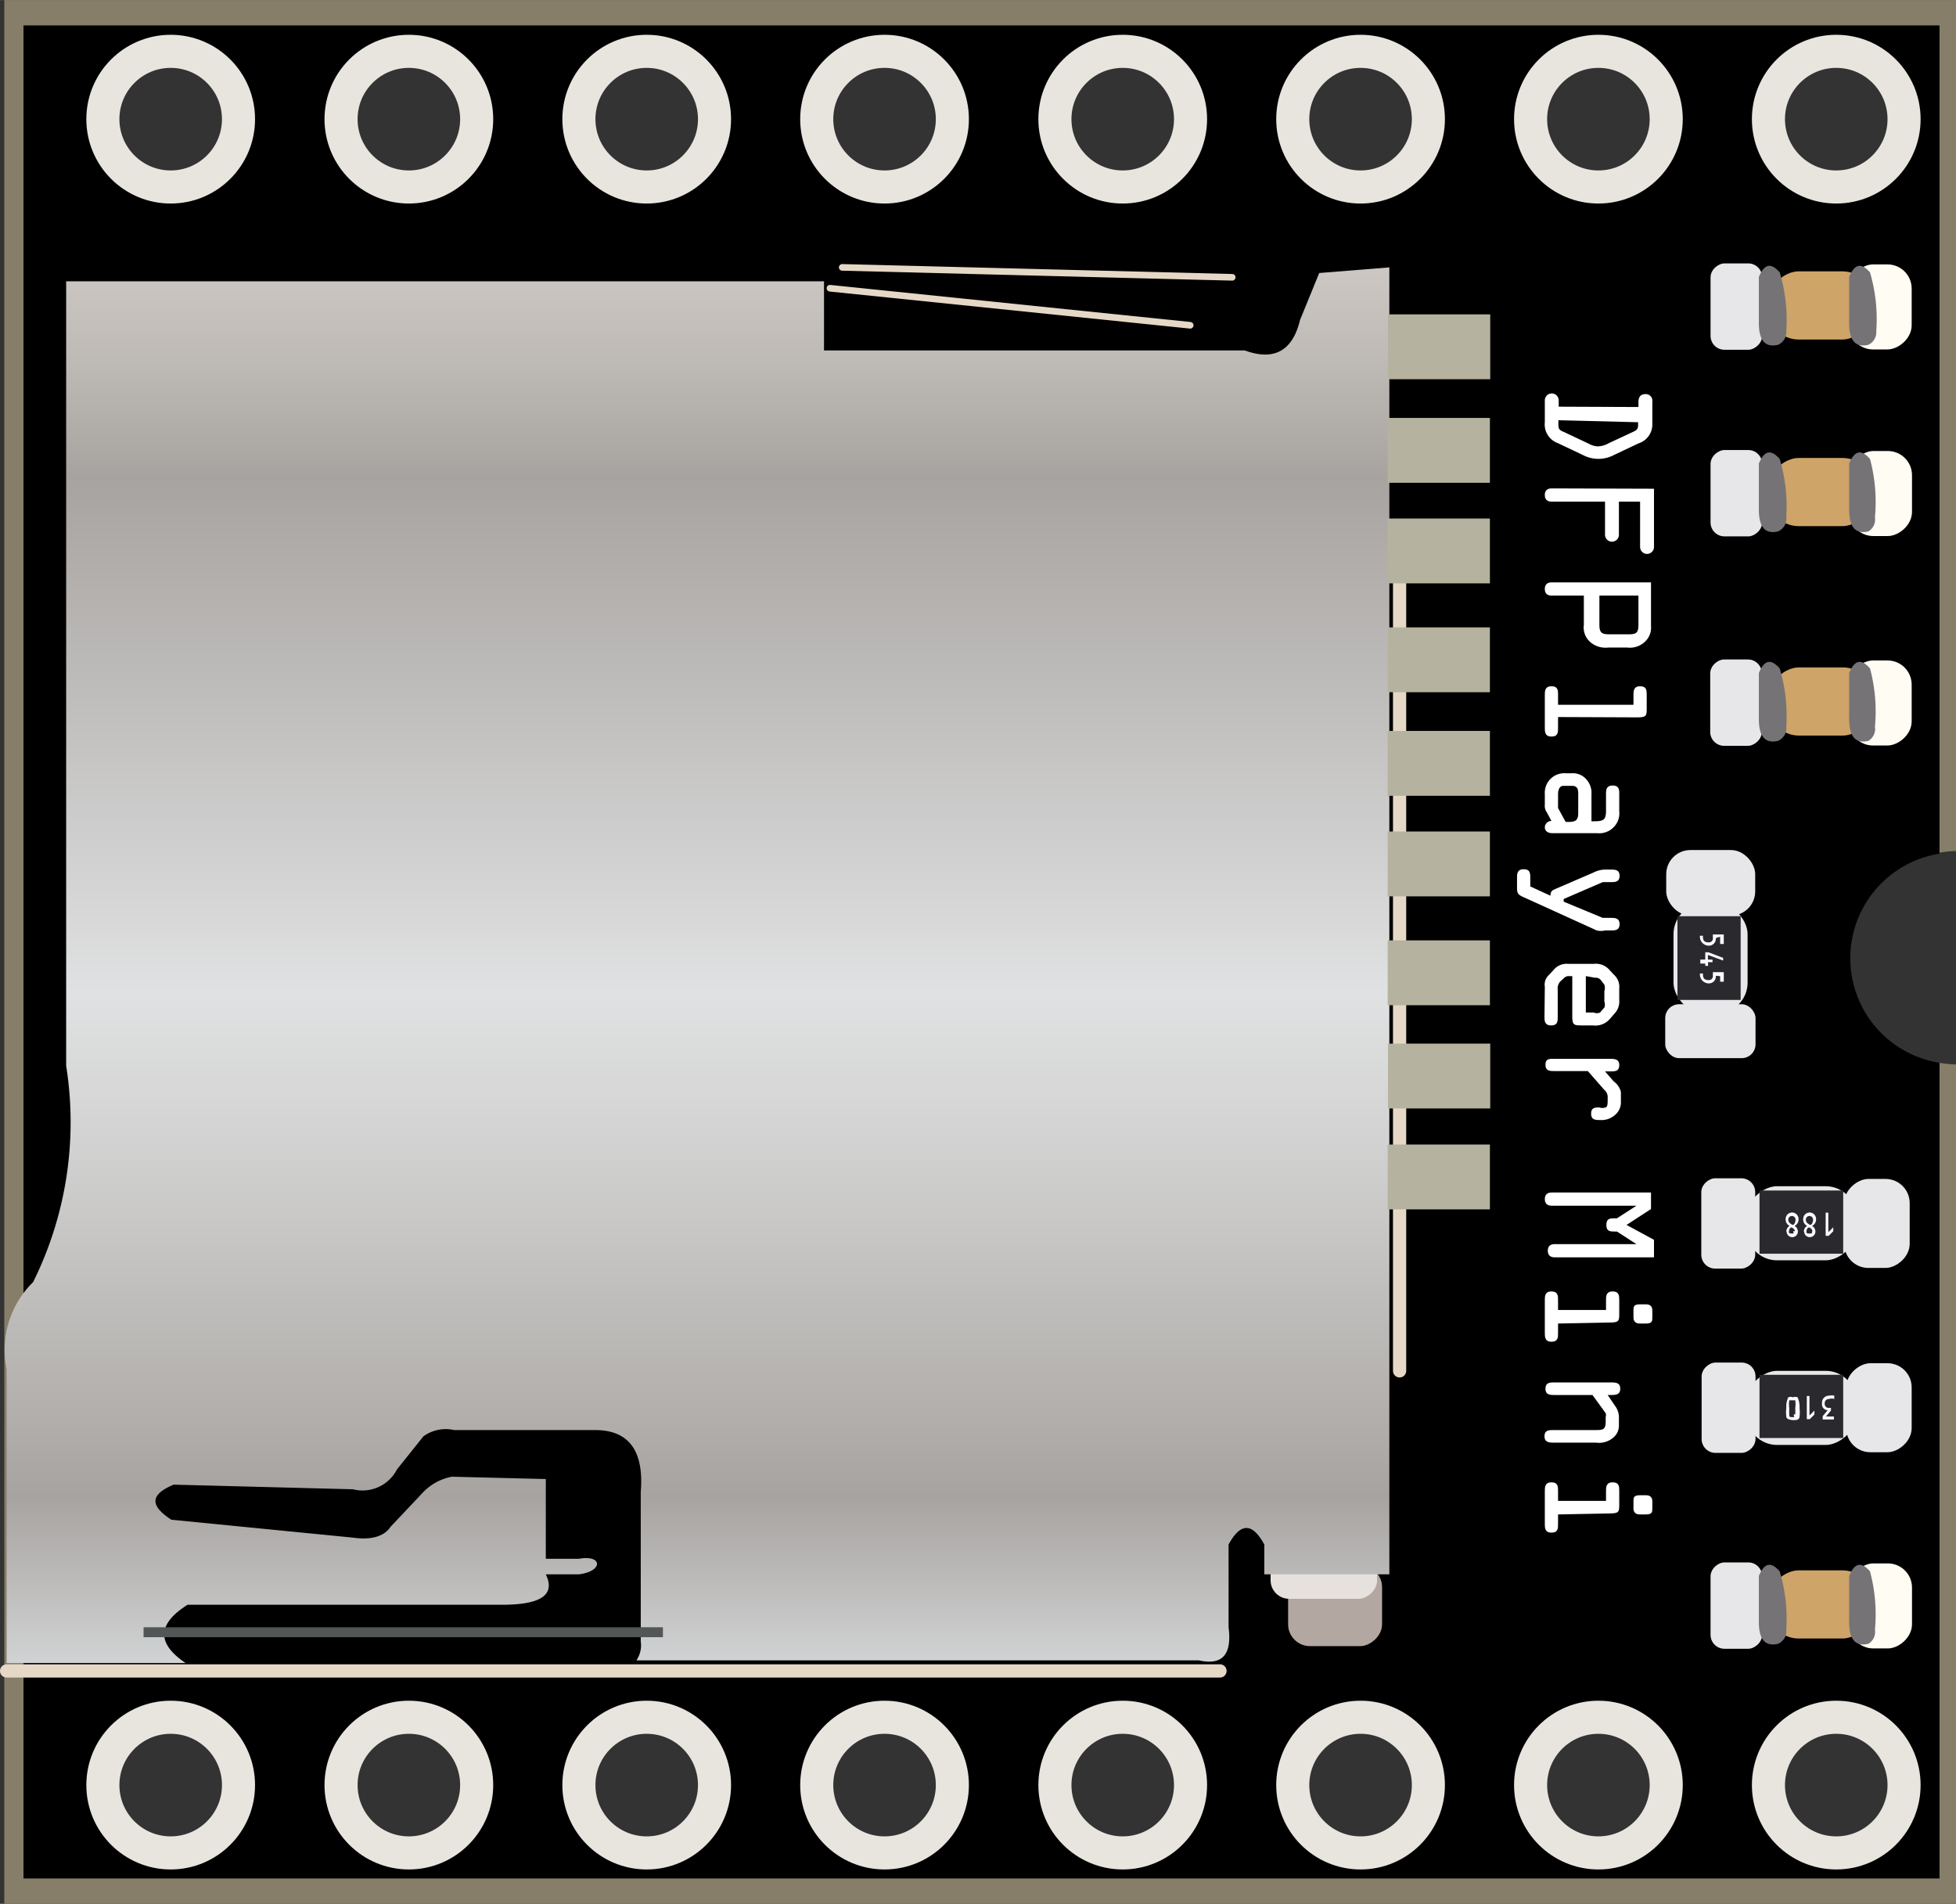 <?xml version="1.0" ?><svg data-name="Layer 11" height="20.3mm" id="Layer_11" viewBox="0 0 59.13 57.54" width="20.86mm" xmlns="http://www.w3.org/2000/svg" xmlns:xlink="http://www.w3.org/1999/xlink">
  <rect x="0" y="0" width="59.13" height="57.54" fill="#333333" stroke="none"/>
  <defs>
    <linearGradient data-name="Steel 02" gradientTransform="translate(58.4 -0.86) rotate(90)" gradientUnits="userSpaceOnUse" id="Steel_02" x1="8.94" x2="51.15" y1="37.36" y2="37.36">
      <stop offset="0" stop-color="#e5e2df"/>
      <stop offset="0" stop-color="#d8d4d0"/>
      <stop offset="0" stop-color="#ccc7c2"/>
      <stop offset="0.07" stop-color="#bdb9b4"/>
      <stop offset="0.15" stop-color="#a7a3a0"/>
      <stop offset="0.52" stop-color="#e0e1e2"/>
      <stop offset="0.62" stop-color="#d3d3d3"/>
      <stop offset="0.82" stop-color="#b2afac"/>
      <stop offset="0.88" stop-color="#a7a3a0"/>
      <stop offset="1" stop-color="#d1d3d4"/>
      <stop offset="1" stop-color="#a7a9ac"/>
    </linearGradient>
  </defs>
  <title>DFPlayer - Mini MP3 Player</title>
  <g data-name="Layer 6" id="Layer_6">
    <path d="M59.13,32.17a3.19,3.19,0,0,1-.5-.05V56.77H.71V.77H58.63v25a3.19,3.19,0,0,1,.5-.05V0H.13V57.54h59Z" style="fill: #867e68"/>
    <path d="M58.63,32.12a3.2,3.2,0,0,1,0-6.32V.77H.71v56H58.63Zm-1-28.62c0,2.73-4.24,2.73-4.24,0S57.58.77,57.58,3.5Zm-21.42,0c0,2.73-4.24,2.73-4.24,0S36.16.77,36.16,3.5Zm6.92.08c0,2.73-4.24,2.73-4.24,0S43.08.86,43.08,3.58Zm-18.74,0c0-2.73,4.24-2.73,4.24,0S24.34,6.31,24.34,3.58Zm-9.85,0c0,2.73-4.24,2.73-4.24,0S14.5.86,14.5,3.58ZM2.92,3.75C2.92,1,7.16,1,7.16,3.75S2.92,6.48,2.92,3.75Zm14.42,0c0-2.73,4.24-2.73,4.24,0S17.34,6.48,17.34,3.75ZM46,3.75C46,1,50.25,1,50.25,3.75S46,6.48,46,3.75ZM36.25,53.83c0,2.73-4.24,2.73-4.24,0S36.25,51.11,36.25,53.83Zm6.75.08c0,2.73-4.24,2.73-4.24,0S43,51.19,43,53.92Zm-14.08,0c0,2.73-4.24,2.73-4.24,0S28.91,51.19,28.91,53.92ZM3.09,54c0-2.73,4.24-2.73,4.24,0S3.09,56.73,3.09,54Zm7.08,0c0-2.73,4.24-2.73,4.24,0S10.17,56.73,10.17,54Zm7.25,0c0-2.73,4.24-2.73,4.24,0S17.42,56.73,17.42,54ZM46,54c0-2.73,4.24-2.73,4.24,0S46,56.73,46,54Zm7.25.08c0-2.73,4.24-2.73,4.24,0S53.26,56.81,53.26,54.08Z"/>
  </g>
  <g data-name="Layer 5" id="Layer_5">
    <rect height="2.84" rx="0.66" ry="0.66" style="fill: #b3a8a1" transform="translate(88.89 8.17) rotate(90)" width="2.44" x="39.14" y="47.11"/>
    <rect height="3.22" rx="0.56" ry="0.56" style="fill: #e7e1dd" transform="translate(87.61 7.58) rotate(90)" width="1.44" x="39.3" y="45.98"/>
  </g>
  <g id="SQUARE">
    <path d="M19.17,50.29l.05,0H5.61l.06,0Z" style="fill: #080a0b"/>
    <path d="M5.67,48.5h9.5c1.09,0,1.65-.25,1.33-.92h1c.74-.09.72-.6,0-.47l-1,0,0-2.41-2.84-.07a1.63,1.63,0,0,0-.85.45l-1,1.06c-.2.3-.59.41-1.15.33l-5.48-.54c-.55-.36-.75-.72.07-1.06l5.42.14A1.17,1.17,0,0,0,12,44.41l.8-1a1.15,1.15,0,0,1,.93-.19l4.26,0c1.13,0,1.47.77,1.38,1.87l0,4.52a.81.81,0,0,1-.13.57h17c.75.17,1-.22.9-1v-2.5q.54-1,1.08,0v.9H42V8.08l-2.12.17-.58,1.42c-.24,1-.85,1.22-1.67.92H24.91V8.5H2L2,32.21a10.86,10.86,0,0,1-1,6.54A2.86,2.86,0,0,0,.2,41.38v8.88H5.61C4.73,49.67,4.75,49.08,5.67,48.5Z" style="fill: url(#Steel_02)"/>
    <line style="fill: none;stroke: #e6d8c6;stroke-linecap: round;stroke-miterlimit: 10;stroke-width: 0.2px" x1="35.98" x2="25.09" y1="9.83" y2="8.71"/>
    <line style="fill: none;stroke: #e6d8c6;stroke-linecap: round;stroke-miterlimit: 10;stroke-width: 0.2px" x1="37.25" x2="25.46" y1="8.38" y2="8.08"/>
    <line style="fill: none;stroke: #e6d8c6;stroke-linecap: round;stroke-miterlimit: 10;stroke-width: 0.4px" x1="42.31" x2="42.31" y1="16.65" y2="41.43"/>
    <line style="fill: none;stroke: #e6d8c6;stroke-linecap: round;stroke-miterlimit: 10;stroke-width: 0.4px" x1="36.88" x2="0.2" y1="50.5" y2="50.5"/>
  </g>
  <g data-name="CONECT LITTLE" id="CONECT_LITTLE">
    <rect height="3.09" style="fill: #b5b29f" transform="translate(53.98 -33.02) rotate(90)" width="1.96" x="42.52" y="8.93"/>
    <rect height="3.09" style="fill: #b5b29f" transform="translate(57.1 -29.89) rotate(90)" width="1.96" x="42.52" y="12.06"/>
    <rect height="3.09" style="fill: #b5b29f" transform="translate(60.14 -26.85) rotate(90)" width="1.96" x="42.52" y="15.1"/>
    <rect height="3.09" style="fill: #b5b29f" transform="translate(63.43 -23.56) rotate(90)" width="1.96" x="42.52" y="18.39"/>
    <rect height="3.09" style="fill: #b5b29f" transform="translate(66.56 -20.43) rotate(90)" width="1.96" x="42.52" y="21.52"/>
    <rect height="3.09" style="fill: #b5b29f" transform="translate(69.6 -17.39) rotate(90)" width="1.96" x="42.52" y="24.56"/>
    <rect height="3.09" style="fill: #b5b29f" transform="translate(72.89 -14.1) rotate(90)" width="1.96" x="42.52" y="27.85"/>
    <rect height="3.09" style="fill: #b5b29f" transform="translate(76.02 -10.98) rotate(90)" width="1.96" x="42.52" y="30.97"/>
    <rect height="3.09" style="fill: #b5b29f" transform="translate(79.06 -7.93) rotate(90)" width="1.96" x="42.52" y="34.02"/>
    <line style="fill: none;stroke: #535656;stroke-miterlimit: 10;stroke-width: 0.3px" x1="20.04" x2="4.34" y1="49.33" y2="49.33"/>
    <g>
      <rect height="1.56" rx="0.42" ry="0.42" style="fill: #e7e6e8" transform="translate(61.76 -43.22) rotate(90)" width="2.61" x="51.18" y="8.49"/>
      <rect height="1.9" rx="0.73" ry="0.73" style="fill: #fffdf3" transform="translate(66.11 -47.57) rotate(90)" width="2.57" x="55.56" y="8.32"/>
      <rect height="3.17" rx="0.92" ry="0.92" style="fill: #cea468" transform="translate(64.27 -45.81) rotate(90)" width="2.06" x="54.01" y="7.65"/>
      <path d="M53.75,10.42q-.59.14-.58-.69l0-1.36c.15-.36.34-.47.63-.14A5,5,0,0,1,54,10,.42.42,0,0,1,53.75,10.42Z" style="fill: #757376"/>
      <path d="M56.48,10.42q-.59.14-.58-.69l0-1.36c.15-.36.34-.47.63-.14A5,5,0,0,1,56.72,10,.42.42,0,0,1,56.48,10.42Z" style="fill: #757376"/>
    </g>
    <g>
      <rect height="1.56" rx="0.42" ry="0.42" style="fill: #e7e6e8" transform="translate(67.4 -37.58) rotate(90)" width="2.61" x="51.18" y="14.13"/>
      <rect height="1.9" rx="0.73" ry="0.73" style="fill: #fffdf3" transform="translate(71.76 -41.93) rotate(90)" width="2.57" x="55.56" y="13.96"/>
      <rect height="3.17" rx="0.92" ry="0.92" style="fill: #cea468" transform="translate(69.91 -40.17) rotate(90)" width="2.06" x="54.01" y="13.29"/>
      <path d="M53.75,16.06q-.59.14-.58-.69l0-1.36c.15-.36.34-.47.63-.14A5,5,0,0,1,54,15.62.42.42,0,0,1,53.75,16.06Z" style="fill: #757376"/>
      <path d="M56.48,16.06q-.59.14-.58-.69l0-1.36c.15-.36.34-.47.63-.14a5,5,0,0,1,.15,1.76A.42.42,0,0,1,56.48,16.06Z" style="fill: #757376"/>
    </g>
    <g>
      <rect height="1.56" rx="0.42" ry="0.42" style="fill: #e7e6e8" transform="translate(73.73 -31.25) rotate(90)" width="2.61" x="51.18" y="20.47"/>
      <rect height="1.9" rx="0.73" ry="0.73" style="fill: #fffdf3" transform="translate(78.09 -35.6) rotate(90)" width="2.57" x="55.56" y="20.3"/>
      <rect height="3.17" rx="0.92" ry="0.92" style="fill: #cea468" transform="translate(76.25 -33.84) rotate(90)" width="2.06" x="54.01" y="19.62"/>
      <path d="M53.75,22.39q-.59.14-.58-.69l0-1.36c.15-.36.34-.47.63-.14A5,5,0,0,1,54,21.95.42.42,0,0,1,53.75,22.39Z" style="fill: #757376"/>
      <path d="M56.48,22.39q-.59.14-.58-.69l0-1.36c.15-.36.34-.47.63-.14a5,5,0,0,1,.15,1.76A.42.42,0,0,1,56.48,22.39Z" style="fill: #757376"/>
    </g>
    <g>
      <rect height="1.56" rx="0.42" ry="0.42" style="fill: #e7e6e8" transform="translate(101.02 -3.96) rotate(90)" width="2.61" x="51.18" y="47.75"/>
      <rect height="1.9" rx="0.73" ry="0.73" style="fill: #fffdf3" transform="translate(105.38 -8.31) rotate(90)" width="2.57" x="55.56" y="47.58"/>
      <rect height="3.17" rx="0.92" ry="0.92" style="fill: #cea468" transform="translate(103.53 -6.55) rotate(90)" width="2.06" x="54.01" y="46.91"/>
      <path d="M53.75,49.68q-.59.14-.58-.69l0-1.36c.15-.36.34-.47.63-.14A5,5,0,0,1,54,49.24.42.42,0,0,1,53.75,49.68Z" style="fill: #757376"/>
      <path d="M56.48,49.68q-.59.14-.58-.69l0-1.36c.15-.36.34-.47.63-.14a5,5,0,0,1,.15,1.76A.42.42,0,0,1,56.48,49.68Z" style="fill: #757376"/>
    </g>
    <rect height="1.63" rx="0.42" ry="0.42" style="fill: #e7e6e8" transform="translate(94.8 -9.7) rotate(90)" width="2.73" x="50.88" y="41.73"/>
    <rect height="1.98" rx="0.73" ry="0.73" style="fill: #e7e6e8" transform="translate(99.35 -14.25) rotate(90)" width="2.69" x="55.45" y="41.56"/>
    <rect height="3.31" rx="0.92" ry="0.92" style="fill: #e7e6e8" transform="translate(97 -11.9) rotate(90)" width="2.24" x="53.33" y="40.89"/>
    <rect height="1.91" style="fill: #2a292d" transform="translate(108.9 85.01) rotate(180)" width="2.53" x="53.18" y="41.55"/>
    <g>
      <path d="M55.1,42.8l.15-.18a.18.18,0,0,1-.17-.21.21.21,0,0,1,.22-.23.32.32,0,0,1,.15,0v.1a.23.23,0,0,0-.15,0,.13.13,0,0,0-.14.14.12.12,0,0,0,.13.13h.06v.08l-.15.18h.24v.09H55.1Z" style="fill: #fbfcfe"/>
      <path d="M54.85,42.63v.12l-.14.14h-.09v-.7h.08v.59Z" style="fill: #fbfcfe"/>
      <path d="M54,42.81a.93.93,0,0,1,0-.25.66.66,0,0,1,.06-.33.19.19,0,0,1,.14,0,.19.19,0,0,1,.14,0,.67.67,0,0,1,.06.33.93.93,0,0,1,0,.25c0,.1-.09.11-.17.11S54,42.9,54,42.81Zm.27-.06a1.6,1.6,0,0,0,0-.19.81.81,0,0,0,0-.24s-.06,0-.09,0-.07,0-.09,0a.81.81,0,0,0,0,.24,1.82,1.82,0,0,0,0,.19c0,.07,0,.08.1.08S54.21,42.82,54.23,42.74Z" style="fill: #fbfcfe"/>
    </g>
    <rect height="1.63" rx="0.42" ry="0.42" style="fill: #e7e6e8" transform="translate(89.22 -15.27) rotate(90)" width="2.73" x="50.88" y="36.16"/>
    <rect height="1.98" rx="0.73" ry="0.73" style="fill: #e7e6e8" transform="translate(93.71 -19.76) rotate(90)" width="2.69" x="55.39" y="35.98"/>
    <rect height="3.31" rx="0.92" ry="0.92" style="fill: #e7e6e8" transform="translate(91.42 -17.48) rotate(90)" width="2.24" x="53.33" y="35.31"/>
    <rect height="1.91" style="fill: #2a292d" transform="translate(108.9 73.86) rotate(180)" width="2.53" x="53.18" y="35.97"/>
    <g>
      <path d="M55.42,37.09v.12l-.14.14h-.09v-.7h.08v.59Z" style="fill: #fbfcfe"/>
      <path d="M54.53,37.22a.2.2,0,0,1,.1-.17.22.22,0,0,1-.12-.21.19.19,0,1,1,.39,0,.22.22,0,0,1-.12.21.2.2,0,0,1,.1.17.17.17,0,0,1-.34,0Zm.06-.36c0,.08.05.11.11.15s.11-.07.11-.15a.11.11,0,1,0-.22,0Zm.2.35c0-.05-.05-.09-.09-.11s-.09.05-.09.11,0,.07.09.07S54.78,37.27,54.78,37.21Z" style="fill: #fbfcfe"/>
      <path d="M54,37.22a.2.2,0,0,1,.1-.17.22.22,0,0,1-.12-.21.19.19,0,1,1,.39,0,.22.22,0,0,1-.12.21.2.2,0,0,1,.1.17.17.17,0,0,1-.34,0Zm.06-.36c0,.08.05.11.11.15s.11-.07.11-.15a.11.11,0,1,0-.22,0Zm.2.35c0-.05-.05-.09-.09-.11s-.09.05-.09.11,0,.07.09.07S54.21,37.27,54.21,37.21Z" style="fill: #fbfcfe"/>
    </g>
    <rect height="1.63" rx="0.42" ry="0.42" style="fill: #e7e6e8" width="2.73" x="50.34" y="30.35"/>
    <rect height="1.98" rx="0.73" ry="0.73" style="fill: #e7e6e8" width="2.69" x="50.37" y="25.69"/>
    <rect height="3.31" rx="0.92" ry="0.92" style="fill: #e7e6e8" width="2.24" x="50.59" y="27.31"/>
    <rect height="1.91" style="fill: #2a292d" transform="translate(80.63 -22.71) rotate(90)" width="2.53" x="50.4" y="28.01"/>
    <g>
      <path d="M51.87,28.35v0a.21.21,0,0,1-.22.23.27.27,0,0,1-.26-.3v0h.09v0c0,.09,0,.2.17.2a.12.12,0,0,0,.13-.14v-.1l.33,0v.29H52v-.22Z" style="fill: #fbfcfe"/>
      <path d="M51.64,29.19h-.09v-.07H51.4V29h.15v-.22h.1l.44.17v.08l-.46-.17V29h.14v.08h-.14Z" style="fill: #fbfcfe"/>
      <path d="M51.87,29.49v0a.21.21,0,0,1-.22.23.27.27,0,0,1-.26-.3v0h.09v0c0,.09,0,.2.17.2a.12.12,0,0,0,.13-.14v-.1l.33,0v.29H52V29.5Z" style="fill: #fbfcfe"/>
    </g>
  </g>
  <g id="TEXT">
    <g>
      <path d="M49.53,12.3v-.15c0-.13.05-.24.21-.24a.2.2,0,0,1,.21.23v.66a.6.6,0,0,1-.42.6l-.74.35a1,1,0,0,1-.94,0l-.76-.36a.6.6,0,0,1-.39-.63V12.1a.21.21,0,0,1,.42,0v.19Zm-2.42.4v.08c0,.17,0,.21.18.28l.74.35a.61.61,0,0,0,.27.08.73.73,0,0,0,.34-.1l.71-.33c.18-.08.17-.12.17-.3v0Z" style="fill: #fff"/>
      <path d="M50,14.77v1.76a.21.21,0,0,1-.42,0V15.16h-.64v1a.21.21,0,0,1-.42,0v-1H46.91c-.13,0-.21-.06-.21-.2s.08-.2.21-.2Z" style="fill: #fff"/>
      <path d="M46.91,18c-.13,0-.21-.06-.21-.2s.08-.2.21-.2h3v1.32a.57.57,0,0,1-.17.46.66.66,0,0,1-.55.19h-.57a.71.71,0,0,1-.54-.16.59.59,0,0,1-.2-.53V18Zm1.44,0v.88c0,.23.06.29.3.29h.58c.24,0,.3-.05.3-.29V18Z" style="fill: #fff"/>
      <path d="M47.1,21.67V22c0,.13,0,.26-.2.26s-.2-.15-.2-.26V21c0-.11,0-.26.2-.26s.2.13.2.26v.3h2.28V21c0-.11,0-.26.2-.26s.2.13.2.26v.4c0,.22,0,.28-.28.28Z" style="fill: #fff"/>
      <path d="M48.55,24c0-.11,0-.26.2-.26s.2.13.2.26v.52a.59.59,0,0,1-.18.49.6.6,0,0,1-.48.17l-1.36,0c-.12,0-.23-.05-.23-.18a.2.2,0,0,1,.2-.19l-.14-.26a.33.33,0,0,1-.06-.23V24a.59.59,0,0,1,.64-.63h.17a.53.53,0,0,1,.45.19.6.6,0,0,1,.15.44v.82h.09c.3,0,.35-.06.35-.34Zm-.84,0c0-.1,0-.25-.18-.25h-.27c-.13,0-.16.15-.16.25v.42l.23.42h.09c.22,0,.29-.06.29-.27Z" style="fill: #fff"/>
      <path d="M48.45,27.74h.23c.14,0,.28,0,.28.19s-.14.19-.28.19h-.16a.55.55,0,0,1-.25,0l-2.2-1c-.19-.08-.21-.13-.21-.3v-.29c0-.11,0-.26.2-.26s.2.13.2.26v.26l.61.28v0c0-.16.08-.17.21-.23l1.09-.47a.82.82,0,0,1,.33-.09h.18c.14,0,.28,0,.28.19s-.14.19-.28.19h-.23l-1.18.51v.08Z" style="fill: #fff"/>
      <path d="M46.7,29.82a.39.39,0,0,1,.11-.34l.15-.16a.51.51,0,0,1,.45-.19h.77a.54.54,0,0,1,.48.19l.12.13a.49.49,0,0,1,.17.42v.35a.53.53,0,0,1-.15.42l-.13.15a.58.58,0,0,1-.52.2h-.32c-.23,0-.3,0-.3-.26V29.5H47.4a.2.2,0,0,0-.12.06l-.11.1a.31.31,0,0,0-.08.25v.82c0,.13,0,.26-.2.26s-.2-.15-.2-.26Zm1.24-.32v1.1h.24a.23.23,0,0,0,.19,0l.13-.15a.26.26,0,0,0,0-.18v-.32a.3.3,0,0,0,0-.19l-.1-.13a.19.19,0,0,0-.18-.08Z" style="fill: #fff"/>
      <path d="M48.65,32c.15,0,.3,0,.3.19s-.13.19-.27.19h-.16l.26.3A.56.56,0,0,1,49,33v.31a.49.49,0,0,1-.16.37.61.61,0,0,1-.46.17c-.14,0-.28,0-.28-.19s.12-.19.25-.19a.28.28,0,0,0,.18,0c.07,0,.07-.14.07-.23v-.11a.29.29,0,0,0-.1-.19L48,32.37H47c-.14,0-.28,0-.28-.19S46.84,32,47,32Z" style="fill: #fff"/>
    </g>
    <g>
      <path d="M50,37.47V38h-3c-.13,0-.21-.06-.21-.2s.08-.2.21-.2h2.47l-.59-.38h-.07c-.13,0-.25,0-.25-.2s.12-.2.25-.2h.07l.59-.38H46.91c-.13,0-.21-.06-.21-.2s.08-.2.21-.2h3v.5l-.74.48Z" style="fill: #fff"/>
      <path d="M47.1,40v.29c0,.13,0,.26-.2.26s-.2-.15-.2-.26v-1c0-.11,0-.26.2-.26s.2.14.2.26v.3h1.45v-.3c0-.11,0-.26.2-.26s.2.14.2.26v.4c0,.22,0,.28-.28.28Zm2.66-.58c.14,0,.19.08.19.18v.22c0,.1,0,.18-.19.18h-.19c-.14,0-.19-.08-.19-.18v-.22c0-.1,0-.18.19-.18Z" style="fill: #fff"/>
      <path d="M48.14,42.16H47c-.14,0-.28,0-.28-.19s.14-.19.28-.19h1.68c.15,0,.3,0,.3.19s-.15.19-.29.19H48.6l.21.31a.61.61,0,0,1,.13.33v.28a.47.47,0,0,1-.15.35.66.66,0,0,1-.54.17l-1.26,0c-.14,0-.3,0-.3-.19s.14-.19.27-.19l1.24,0c.25,0,.34,0,.34-.26v-.13a.22.22,0,0,0,0-.12Z" style="fill: #fff"/>
      <path d="M47.1,45.77v.29c0,.13,0,.26-.2.26s-.2-.15-.2-.26v-1c0-.11,0-.26.2-.26s.2.13.2.26v.3h1.45v-.3c0-.11,0-.26.2-.26s.2.13.2.26v.4c0,.22,0,.28-.28.28Zm2.66-.58c.14,0,.19.08.19.18v.22c0,.1,0,.18-.19.18h-.19c-.14,0-.19-.08-.19-.18v-.22c0-.1,0-.18.19-.18Z" style="fill: #fff"/>
    </g>
  </g>
  <g id="Connectors">
    <circle cx="55.51" cy="3.6" data-cir-type="male" id="circuitoCon_VCC" r="2.05" style="fill: none;stroke: #e8e5df;stroke-miterlimit: 10"/>
    <circle cx="48.32" cy="3.6" data-cir-type="male" id="circuitoCon_RX" r="2.05" style="fill: none;stroke: #e8e5df;stroke-miterlimit: 10"/>
    <circle cx="41.13" cy="3.6" data-cir-type="male" id="circuitoCon_TX" r="2.05" style="fill: none;stroke: #e8e5df;stroke-miterlimit: 10"/>
    <circle cx="33.94" cy="3.6" data-cir-type="male" id="circuitoCon_DAC_R" r="2.05" style="fill: none;stroke: #e8e5df;stroke-miterlimit: 10"/>
    <circle cx="26.74" cy="3.6" data-cir-type="male" id="circuitoCon_DAC_L" r="2.05" style="fill: none;stroke: #e8e5df;stroke-miterlimit: 10"/>
    <circle cx="19.55" cy="3.6" data-cir-type="male" id="circuitoCon_SPK_1" r="2.05" style="fill: none;stroke: #e8e5df;stroke-miterlimit: 10"/>
    <circle cx="12.36" cy="3.6" data-cir-type="male" id="circuitoCon_GND-1" r="2.05" style="fill: none;stroke: #e8e5df;stroke-miterlimit: 10"/>
    <circle cx="5.16" cy="3.6" data-cir-type="male" id="circuitoCon_SPK_2" r="2.05" style="fill: none;stroke: #e8e5df;stroke-miterlimit: 10"/>
    <circle cx="55.51" cy="53.95" data-cir-type="male" id="circuitoCon_BUSY" r="2.05" style="fill: none;stroke: #e8e5df;stroke-miterlimit: 10"/>
    <circle cx="48.32" cy="53.95" data-cir-type="male" id="circuitoCon_USB_NEG" r="2.05" style="fill: none;stroke: #e8e5df;stroke-miterlimit: 10"/>
    <circle cx="41.13" cy="53.95" data-cir-type="male" id="circuitoCon_USB_POS" r="2.05" style="fill: none;stroke: #e8e5df;stroke-miterlimit: 10"/>
    <circle cx="33.94" cy="53.95" data-cir-type="male" id="circuitoCon_ADKEY_2" r="2.05" style="fill: none;stroke: #e8e5df;stroke-miterlimit: 10"/>
    <circle cx="26.74" cy="53.95" data-cir-type="male" id="circuitoCon_ADKEY_1" r="2.05" style="fill: none;stroke: #e8e5df;stroke-miterlimit: 10"/>
    <circle cx="19.55" cy="53.95" data-cir-type="male" id="circuitoCon_IO_2" r="2.05" style="fill: none;stroke: #e8e5df;stroke-miterlimit: 10"/>
    <circle cx="12.36" cy="53.95" data-cir-type="male" id="circuitoCon_GND-2" r="2.05" style="fill: none;stroke: #e8e5df;stroke-miterlimit: 10"/>
    <circle cx="5.16" cy="53.95" data-cir-type="male" id="circuitoCon_IO_1" r="2.05" style="fill: none;stroke: #e8e5df;stroke-miterlimit: 10"/>
  </g>
</svg>